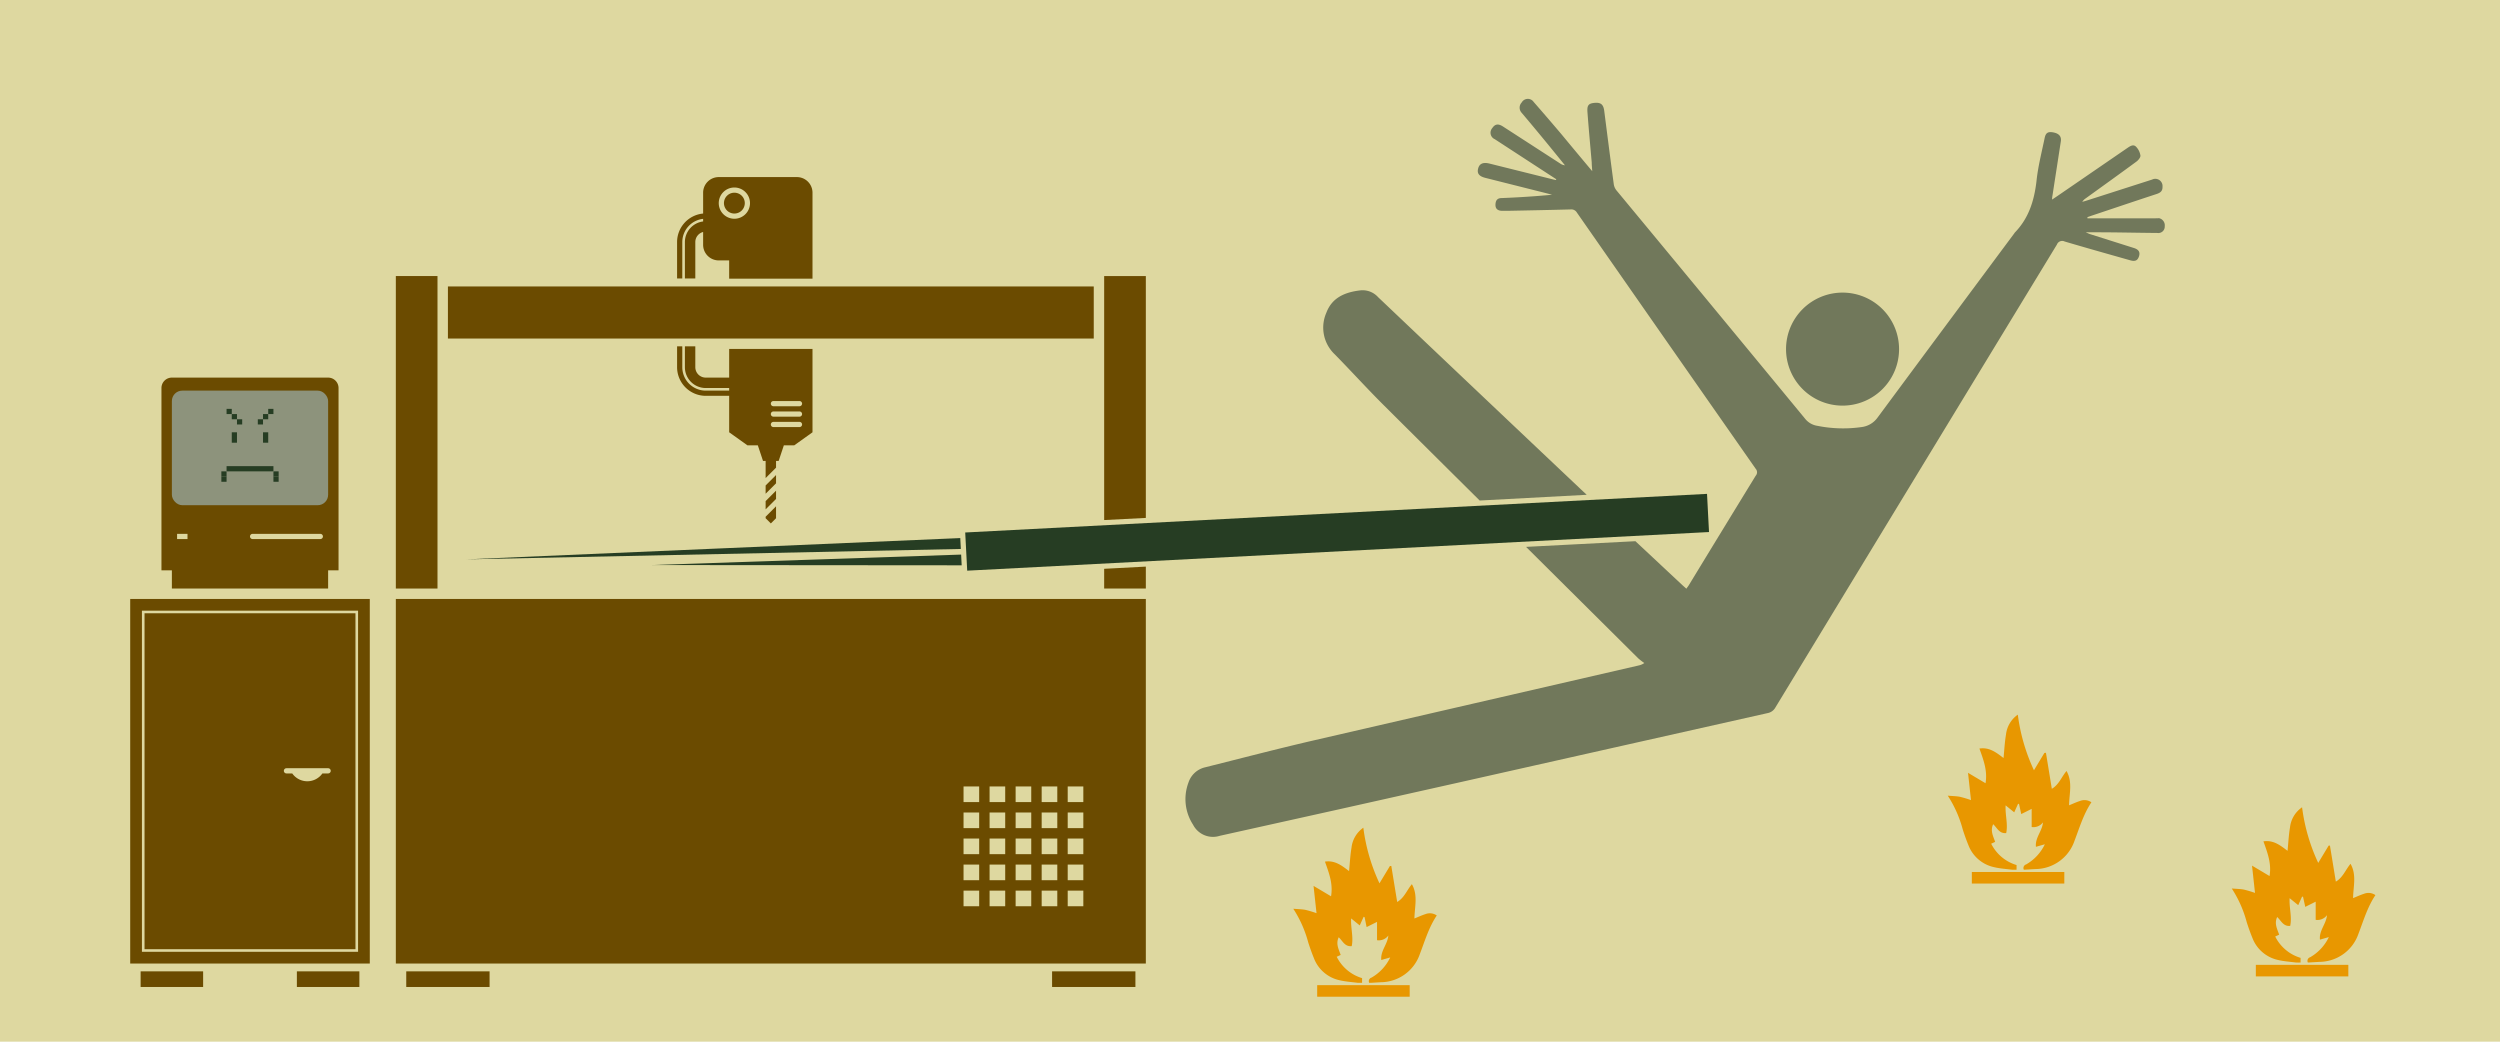 <svg xmlns="http://www.w3.org/2000/svg" viewBox="0 0 480 200"><defs><style>.cls-1{fill:#ded8a0;}.cls-2{fill:#e89700;}.cls-3{fill:#6b4b00;}.cls-4{fill:#263d23;}.cls-5{fill:#8d937c;}.cls-6{fill:#71785b;}</style></defs><title>ime_157</title><g id="Background"><rect id="Background-2" data-name="Background" class="cls-1" width="480" height="200"/></g><g id="Layer_1" data-name="Layer 1"><path class="cls-2" d="M267.13,166.26l1.13,6.92c1.38-.81,1.86-2.28,2.82-3.42,1.21,2.13.52,4.37.49,6.59.72-.29,1.39-.61,2.09-.83a2.33,2.33,0,0,1,2.2.25c-1.53,2.29-2.29,4.9-3.25,7.41a8,8,0,0,1-7.52,5.41l-1.88.11a3.27,3.27,0,0,1-.33,0,.72.72,0,0,1,.45-1,8.83,8.83,0,0,0,3.59-3.87l-1.71.49c-.19-1.76,1.21-3,1.35-4.7a2.26,2.26,0,0,1-2.17.9V177l-2,1L262,176.1l-.18-.08-.75,1.66-1.65-1.34c-.11,1.83.48,3.58.11,5.32-1.34.14-1.73-1-2.5-1.7-.59,1.25,0,2.29.38,3.39l-.76.35a8,8,0,0,0,4.87,4.1v.89a7.43,7.43,0,0,1-.91,0c-1.12-.14-2.26-.22-3.35-.47a6.82,6.82,0,0,1-5-4.28c-.41-1-.76-2-1.08-3a22.43,22.43,0,0,0-2.87-6.46c.89.08,1.62.08,2.32.21a21.76,21.76,0,0,1,2.14.64l-.57-5.24,3.36,2c.42-2.42-.41-4.51-1.17-6.66,1.94-.29,3.27.79,4.63,1.82.15-1.53.22-3,.47-4.5a5.4,5.4,0,0,1,2.27-3.83,35.87,35.87,0,0,0,3.1,10.68l2-3.32Z"/><path class="cls-2" d="M252.9,189.15h17.76v2.22H252.9Z"/><path class="cls-2" d="M392.82,144.53l1.13,6.92c1.38-.81,1.86-2.28,2.82-3.42,1.21,2.13.52,4.37.49,6.59.72-.29,1.39-.61,2.09-.83a2.33,2.33,0,0,1,2.2.25c-1.53,2.29-2.29,4.9-3.25,7.41a8,8,0,0,1-7.52,5.41l-1.88.11a3.27,3.27,0,0,1-.33,0,.72.72,0,0,1,.45-1,8.83,8.83,0,0,0,3.59-3.87l-1.71.49c-.19-1.76,1.21-3,1.35-4.7a2.26,2.26,0,0,1-2.17.9v-3.49l-2,1-.42-1.91-.18-.08-.75,1.66-1.65-1.34c-.11,1.83.48,3.58.11,5.32-1.34.14-1.73-1-2.5-1.7-.59,1.25,0,2.29.38,3.39l-.76.35a8,8,0,0,0,4.87,4.1v.89a7.43,7.43,0,0,1-.91,0c-1.12-.14-2.26-.22-3.35-.47a6.82,6.82,0,0,1-5-4.28c-.41-1-.76-2-1.08-3a22.43,22.43,0,0,0-2.87-6.46c.89.08,1.62.08,2.32.21a21.76,21.76,0,0,1,2.14.64l-.57-5.24,3.36,2c.42-2.42-.41-4.51-1.17-6.66,1.94-.29,3.27.79,4.63,1.82.15-1.53.22-3,.47-4.5a5.4,5.4,0,0,1,2.27-3.83,35.87,35.87,0,0,0,3.1,10.68l2-3.32Z"/><path class="cls-2" d="M378.59,167.42h17.76v2.22H378.59Z"/><path class="cls-2" d="M447.35,162.35l1.13,6.92c1.38-.81,1.86-2.28,2.82-3.42,1.21,2.13.52,4.37.49,6.59.72-.29,1.39-.61,2.09-.83a2.33,2.33,0,0,1,2.2.25c-1.53,2.29-2.29,4.9-3.25,7.41a8,8,0,0,1-7.52,5.41l-1.88.11a3.27,3.27,0,0,1-.33,0,.72.72,0,0,1,.45-1,8.83,8.83,0,0,0,3.59-3.87l-1.71.49c-.19-1.76,1.21-3,1.35-4.7a2.26,2.26,0,0,1-2.17.9v-3.49l-2,1-.42-1.91-.18-.08-.75,1.66-1.65-1.34c-.11,1.83.48,3.58.11,5.32-1.34.14-1.73-1-2.5-1.7-.59,1.25,0,2.29.38,3.39l-.76.35a8,8,0,0,0,4.87,4.1v.89a7.43,7.43,0,0,1-.91,0c-1.12-.14-2.26-.22-3.35-.47a6.82,6.82,0,0,1-5-4.28c-.41-1-.76-2-1.08-3a22.43,22.43,0,0,0-2.87-6.46c.89.08,1.62.08,2.32.21a21.76,21.76,0,0,1,2.14.64l-.57-5.24,3.36,2c.42-2.42-.41-4.51-1.17-6.66,1.94-.29,3.27.79,4.63,1.82.15-1.53.22-3,.47-4.5A5.4,5.4,0,0,1,442,155a35.87,35.87,0,0,0,3.1,10.68l2-3.32Z"/><path class="cls-2" d="M433.12,185.25h17.76v2.22H433.12Z"/><g id="NC_Drill" data-name="NC Drill"><path class="cls-3" d="M147,99.21l2-2V99.5l-1,1-1-1Zm0-4.41,2-2V91.21l-2,2Zm0,3,2-2V94.21l-2,2ZM140,72.5h-4.5a2,2,0,0,1-2-2v-4h-2v4a4,4,0,0,0,4,4H140V75h-4.5a4.5,4.5,0,0,1-4.5-4.5v-4h-1v4a5.51,5.51,0,0,0,5.5,5.5H140v7l3.5,2.5h2l1,3h.5v3.29l2-2V88.5h.5l1-3h2L156,83V67H140ZM153,34H138a3,3,0,0,0-3,3v4a5.51,5.51,0,0,0-5,5.47v7h1v-7a4.49,4.49,0,0,1,4-4.45v.5a4,4,0,0,0-3.5,3.95v7h2v-7a2,2,0,0,1,1.5-1.93V47a3,3,0,0,0,3,3h2v3.5h16V37A3,3,0,0,0,153,34Z"/><path class="cls-1" d="M153.5,82h-5a.5.5,0,0,1,0-1h5a.5.5,0,0,1,0,1Z"/><path class="cls-1" d="M153.5,80h-5a.5.5,0,0,1,0-1h5a.5.5,0,0,1,0,1Z"/><path class="cls-1" d="M153.5,78h-5a.5.5,0,0,1,0-1h5a.5.5,0,0,1,0,1Z"/><path class="cls-1" d="M141,36a3,3,0,1,0,3,3A3,3,0,0,0,141,36Zm0,5a2,2,0,1,1,2-2A2,2,0,0,1,141,41Z"/><rect class="cls-3" x="76" y="115" width="144" height="70"/><rect class="cls-3" x="78" y="186.5" width="16" height="3"/><rect class="cls-3" x="202" y="186.5" width="16" height="3"/><rect class="cls-3" x="76" y="53" width="8" height="60"/><rect class="cls-3" x="86" y="55" width="124" height="10"/><polygon class="cls-3" points="220 99.44 220 53 212 53 212 99.85 220 99.44"/><polygon class="cls-3" points="212 109.21 212 113 220 113 220 108.79 212 109.21"/><rect class="cls-1" x="185" y="151" width="3" height="3"/><rect class="cls-1" x="190" y="151" width="3" height="3"/><rect class="cls-1" x="195" y="151" width="3" height="3"/><rect class="cls-1" x="200" y="151" width="3" height="3"/><rect class="cls-1" x="185" y="156" width="3" height="3"/><rect class="cls-1" x="190" y="156" width="3" height="3"/><rect class="cls-1" x="195" y="156" width="3" height="3"/><rect class="cls-1" x="200" y="156" width="3" height="3"/><rect class="cls-1" x="185" y="161" width="3" height="3"/><rect class="cls-1" x="190" y="161" width="3" height="3"/><rect class="cls-1" x="195" y="161" width="3" height="3"/><rect class="cls-1" x="200" y="161" width="3" height="3"/><rect class="cls-1" x="185" y="166" width="3" height="3"/><rect class="cls-1" x="190" y="166" width="3" height="3"/><rect class="cls-1" x="195" y="166" width="3" height="3"/><rect class="cls-1" x="200" y="166" width="3" height="3"/><rect class="cls-1" x="205" y="151" width="3" height="3"/><rect class="cls-1" x="205" y="156" width="3" height="3"/><rect class="cls-1" x="205" y="161" width="3" height="3"/><rect class="cls-1" x="205" y="166" width="3" height="3"/><rect class="cls-1" x="185" y="171" width="3" height="3"/><rect class="cls-1" x="190" y="171" width="3" height="3"/><rect class="cls-1" x="195" y="171" width="3" height="3"/><rect class="cls-1" x="200" y="171" width="3" height="3"/><rect class="cls-1" x="205" y="171" width="3" height="3"/><rect class="cls-4" x="185.41" y="98.53" width="142.62" height="7.34" transform="translate(-4.96 13.48) rotate(-2.98)"/><polygon class="cls-4" points="184.37 103.31 89.46 107.4 184.48 105.4 184.37 103.31"/><polygon class="cls-4" points="184.54 106.48 125.11 108.49 184.64 108.54 184.54 106.48"/></g><g id="Cabinet"><rect class="cls-3" x="25" y="115" width="46" height="70"/><rect class="cls-3" x="27" y="186.5" width="12" height="3"/><rect class="cls-3" x="57" y="186.5" width="12" height="3"/><path class="cls-1" d="M68.75,182.75H27.25v-65.5h41.5Zm-41-.5h40.5v-64.5H27.75Z"/><path class="cls-1" d="M63,147.5H55a.5.5,0,0,0,0,1h1.11a3.54,3.54,0,0,0,5.79,0H63a.5.5,0,0,0,0-1Z"/></g><g id="Computer"><path class="cls-3" d="M65,74.5a2,2,0,0,0-2-2H33a2,2,0,0,0-2,2v35h2V113H63v-3.5h2Z"/><path class="cls-1" d="M61.5,103.5h-13a.5.5,0,0,1,0-1h13a.5.5,0,0,1,0,1Z"/><rect class="cls-5" x="33" y="75" width="30" height="22" rx="2" ry="2"/><rect class="cls-1" x="34" y="102.5" width="2" height="1"/><rect class="cls-4" x="44.5" y="83" width="1" height="2"/><rect class="cls-4" x="50.5" y="83" width="1" height="2"/><rect class="cls-4" x="44.5" y="79.5" width="1" height="1"/><rect class="cls-4" x="45.5" y="80.5" width="1" height="1"/><rect class="cls-4" x="43.5" y="78.5" width="1" height="1"/><rect class="cls-4" x="50.5" y="79.5" width="1" height="1"/><rect class="cls-4" x="51.5" y="78.5" width="1" height="1"/><rect class="cls-4" x="49.5" y="80.5" width="1" height="1"/><rect class="cls-4" x="42.5" y="90.5" width="1" height="1"/><rect class="cls-4" x="43.5" y="89.5" width="9" height="1"/><rect class="cls-4" x="52.5" y="90.5" width="1" height="1"/><rect class="cls-4" x="52.5" y="91.5" width="1" height="1"/><rect class="cls-4" x="42.5" y="91.5" width="1" height="1"/></g><path class="cls-6" d="M342.92,67a10.85,10.85,0,1,1,10.83,10.88A10.85,10.85,0,0,1,342.92,67Zm71.5-25.08a4.86,4.86,0,0,0-.63,0l-10.58,0h-2.42v-.23l.83-.29c4.14-1.38,8.27-2.78,12.42-4.14.7-.23,1.19-.54,1.16-1.37a1.39,1.39,0,0,0-2-1.41L400.67,38.5c-.29.1-.59.17-.88.26a2.19,2.19,0,0,1,.66-.67c3.25-2.35,6.51-4.68,9.74-7.06.37-.27.82-.82.77-1.18a3.1,3.1,0,0,0-.84-1.68c-.51-.52-1.11-.13-1.63.22L395,37.65l-1,.67c0-.44.07-.73.11-1,.52-3.39,1.05-6.79,1.57-10.18.14-.93-.34-1.5-1.41-1.71s-1.49.07-1.7,1.08C392,29.27,391.29,32,391,34.84c-.44,3.72-1.5,7.09-4.16,9.82a1.38,1.38,0,0,0-.1.15Q373.58,62.5,360.48,80.19A4.43,4.43,0,0,1,357.4,82a25,25,0,0,1-8.45-.24,3.71,3.71,0,0,1-2.31-1.29q-18.13-22-36.29-43.93a2.5,2.5,0,0,1-.51-1.2c-.63-4.69-1.23-9.38-1.83-14.07-.16-1.22-.66-1.63-1.86-1.52s-1.45.52-1.36,1.78c.24,3.22.54,6.43.82,9.64,0,.48.06,1,.1,1.7-2.14-2.55-4.08-4.88-6-7.2q-2.6-3.07-5.25-6.1a1.35,1.35,0,0,0-2.29.1,1.45,1.45,0,0,0,0,2c1.42,1.68,2.83,3.37,4.23,5.07s2.71,3.31,4.07,5a2,2,0,0,1-.95-.37l-10.93-7.07c-.93-.6-1.53-.51-2.08.3a1.35,1.35,0,0,0,.48,2.12l7.2,4.69,4.61,3-.05.15-.35-.06L286,31.41c-1.23-.31-1.94,0-2.19.92s.11,1.51,1.41,1.83l11.92,3,.86.23c-3.25.31-6.47.51-9.69.64-.89,0-1.16.53-1.18,1.27s.38,1.15,1.25,1.18c.33,0,.66,0,1,0,4.07-.08,8.14-.16,12.2-.27a1.22,1.22,0,0,1,1.18.6Q319.9,65.41,337.09,90a1,1,0,0,1,0,1.35q-6.43,10.48-12.83,21c-.13.22-.3.42-.48.68l-.78-.7-9-8.42L293,105l21.52,21.38a12,12,0,0,0,1.19.92,2.81,2.81,0,0,1-1,.45q-31.46,7.25-62.93,14.51c-6.83,1.59-13.62,3.37-20.42,5.07a4.41,4.41,0,0,0-3.18,2.94,9,9,0,0,0,.88,8.06,4.3,4.3,0,0,0,5.16,2.14l23.18-5.15,22.83-5.11q29.57-6.65,59.13-13.29a2.16,2.16,0,0,0,1.52-1.09q27-44.44,54.05-88.88a1.08,1.08,0,0,1,1.49-.58c4.19,1.24,8.39,2.42,12.59,3.61,1,.28,1.43,0,1.68-.78s-.05-1.3-1-1.59l-8.44-2.67c-.19-.06-.37-.16-.78-.34h2.08c3.89,0,7.78.1,11.66.13a1.23,1.23,0,0,0,1.42-1.28A1.41,1.41,0,0,0,414.42,41.87ZM265.6,77.72q9.24,9.2,18.5,18.38L304.65,95l-.73-.68q-19.69-18.61-39.33-37.27a4,4,0,0,0-3.48-1.29c-2.89.35-5.37,1.38-6.46,4.31a7.07,7.07,0,0,0,1.66,8C259.44,71.26,262.44,74.57,265.6,77.72Z"/></g></svg>